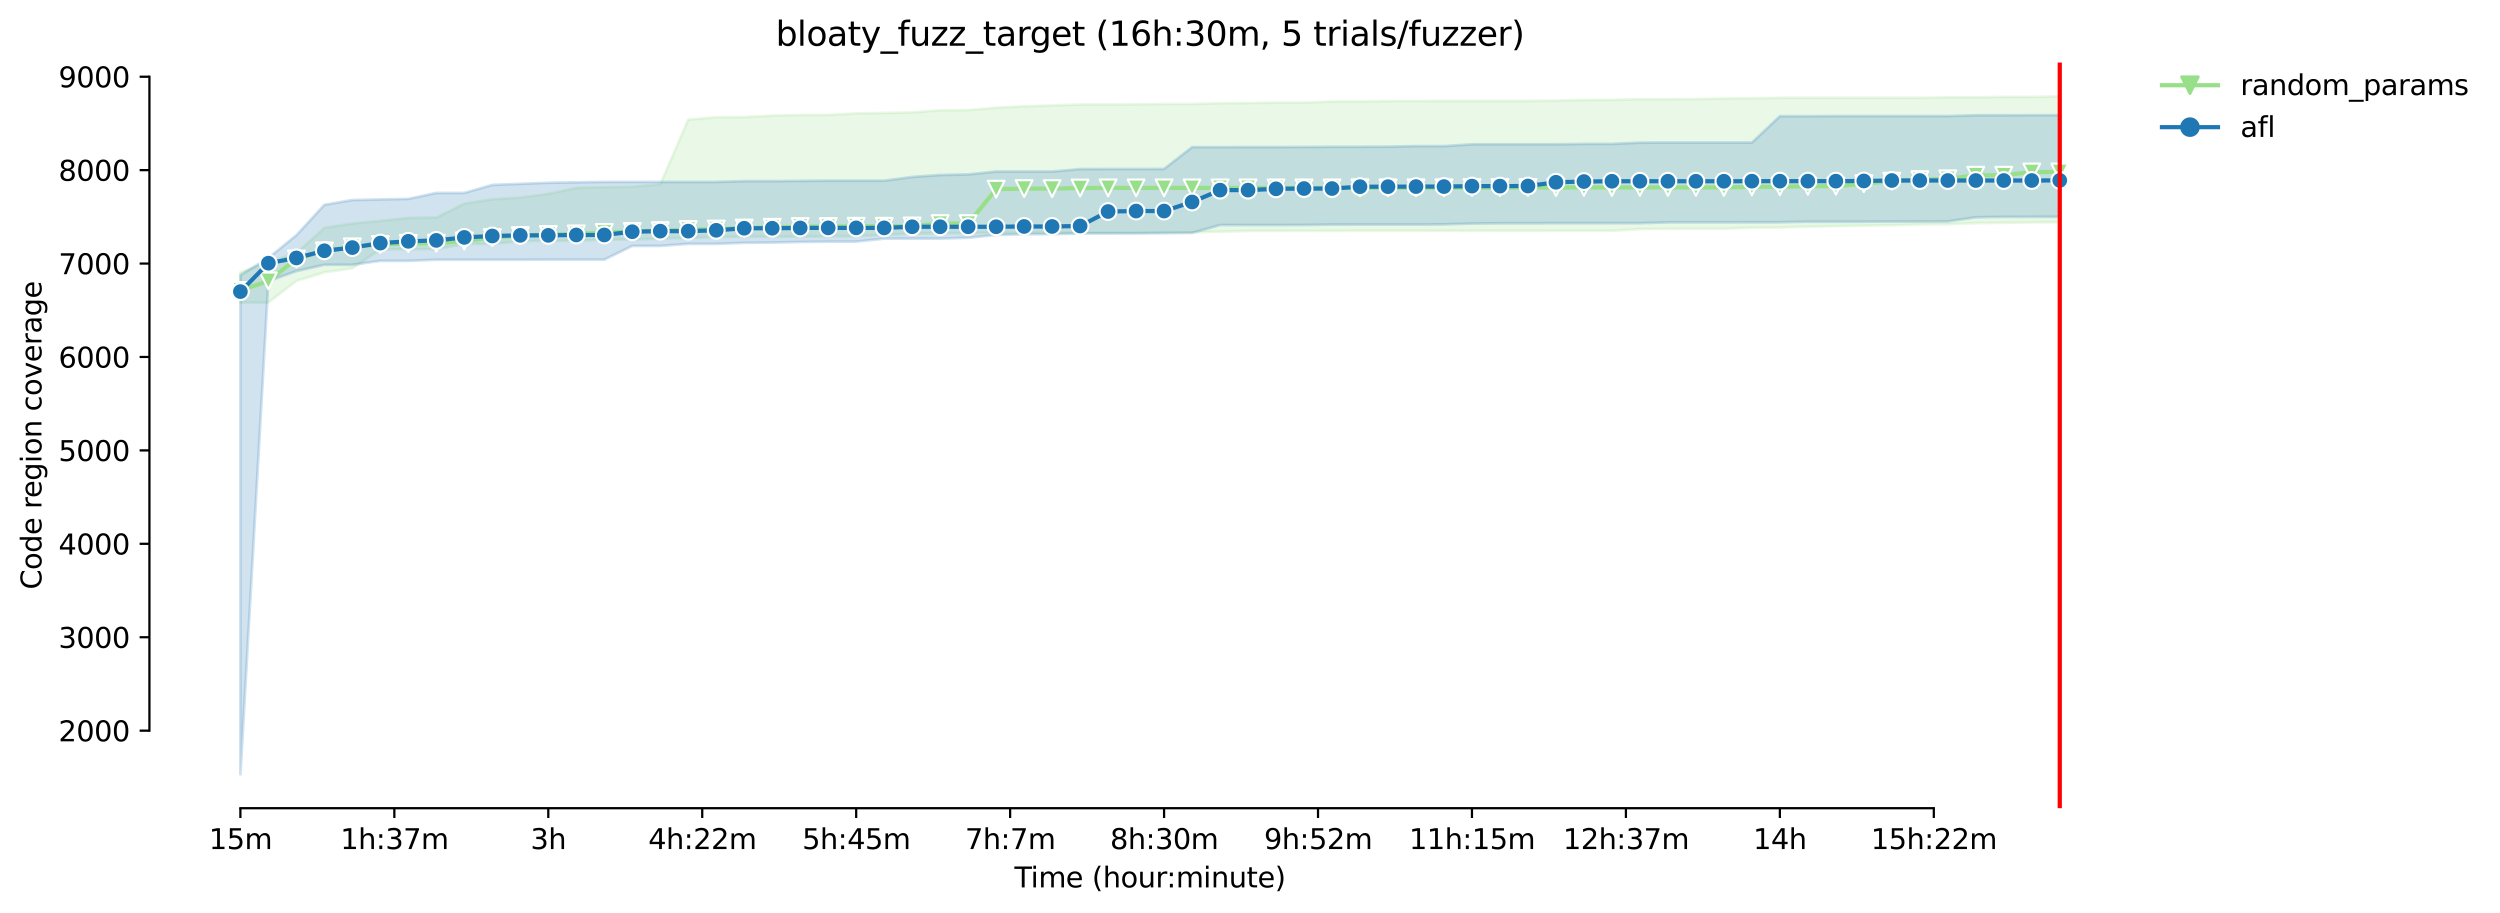 <?xml version="1.0" encoding="utf-8" standalone="no"?>
<!DOCTYPE svg PUBLIC "-//W3C//DTD SVG 1.1//EN"
  "http://www.w3.org/Graphics/SVG/1.1/DTD/svg11.dtd">
<svg height="325.986pt" version="1.1" viewBox="0 0 892.218 325.986" width="892.218pt" xmlns="http://www.w3.org/2000/svg" xmlns:xlink="http://www.w3.org/1999/xlink">
 <defs>
  <style type="text/css">*{stroke-linecap:butt;stroke-linejoin:round;}</style>
 </defs>
 <g id="figure_1">
  <g id="patch_1">
   <path d="M 0 325.986 
L 892.218 325.986 
L 892.218 0 
L 0 0 
z
" style="fill:#ffffff;"/>
  </g>
  <g id="axes_1">
   <g id="patch_2">
    <path d="M 53.328 288.43 
L 767.568 288.43 
L 767.568 22.318 
L 53.328 22.318 
z
" style="fill:#ffffff;"/>
   </g>
   <g id="PolyCollection_1">
    <defs>
     <path d="M 85.794 -228.792 
L 85.794 -218.023 
L 95.783 -218.023 
L 105.772 -225.724 
L 115.762 -228.792 
L 125.751 -230.225 
L 135.74 -236.927 
L 145.73 -237.06 
L 155.719 -237.06 
L 165.709 -238.894 
L 175.698 -238.894 
L 185.687 -239.928 
L 195.677 -240.028 
L 205.666 -240.028 
L 215.655 -240.461 
L 225.645 -240.461 
L 235.634 -240.828 
L 245.624 -241.061 
L 255.613 -241.361 
L 265.602 -241.495 
L 275.592 -241.495 
L 285.581 -241.495 
L 295.57 -241.661 
L 305.56 -241.661 
L 315.549 -242.161 
L 325.538 -242.561 
L 335.528 -242.728 
L 345.517 -242.795 
L 355.507 -242.795 
L 365.496 -242.862 
L 375.485 -242.895 
L 385.475 -242.895 
L 395.464 -242.895 
L 405.453 -242.962 
L 415.443 -243.095 
L 425.432 -243.095 
L 435.422 -243.295 
L 445.411 -243.562 
L 455.4 -243.562 
L 465.39 -243.562 
L 475.379 -243.562 
L 485.368 -243.628 
L 495.358 -243.628 
L 505.347 -243.628 
L 515.337 -243.628 
L 525.326 -243.628 
L 535.315 -243.628 
L 545.305 -243.628 
L 555.294 -243.628 
L 565.283 -243.628 
L 575.273 -243.628 
L 585.262 -244.228 
L 595.251 -244.295 
L 605.241 -244.362 
L 615.23 -244.362 
L 625.22 -244.695 
L 635.209 -244.795 
L 645.198 -245.095 
L 655.188 -245.262 
L 665.177 -245.462 
L 675.166 -245.595 
L 685.156 -245.862 
L 695.145 -245.962 
L 705.135 -246.362 
L 715.124 -246.462 
L 725.113 -246.629 
L 735.103 -246.662 
L 735.103 -291.572 
L 735.103 -291.572 
L 725.113 -291.406 
L 715.124 -291.406 
L 705.135 -291.239 
L 695.145 -291.239 
L 685.156 -291.072 
L 675.166 -291.072 
L 665.177 -291.072 
L 655.188 -291.072 
L 645.198 -291.072 
L 635.209 -291.072 
L 625.22 -290.905 
L 615.23 -290.805 
L 605.241 -290.639 
L 595.251 -290.572 
L 585.262 -290.572 
L 575.273 -290.339 
L 565.283 -290.305 
L 555.294 -290.072 
L 545.305 -289.972 
L 535.315 -289.972 
L 525.326 -289.972 
L 515.337 -289.972 
L 505.347 -289.939 
L 495.358 -289.939 
L 485.368 -289.739 
L 475.379 -289.739 
L 465.39 -289.372 
L 455.4 -289.372 
L 445.411 -289.205 
L 435.422 -289.138 
L 425.432 -288.872 
L 415.443 -288.872 
L 405.453 -288.738 
L 395.464 -288.672 
L 385.475 -288.672 
L 375.485 -288.338 
L 365.496 -288.038 
L 355.507 -287.538 
L 345.517 -286.705 
L 335.528 -286.604 
L 325.538 -285.871 
L 315.549 -285.671 
L 305.56 -285.504 
L 295.57 -284.971 
L 285.581 -284.971 
L 275.592 -284.704 
L 265.602 -284.204 
L 255.613 -284.137 
L 245.624 -283.27 
L 235.634 -260.199 
L 225.645 -259.332 
L 215.655 -259.198 
L 205.666 -258.932 
L 195.677 -256.798 
L 185.687 -255.498 
L 175.698 -254.864 
L 165.709 -253.297 
L 155.719 -248.363 
L 145.73 -248.229 
L 135.74 -247.162 
L 125.751 -246.229 
L 115.762 -244.695 
L 105.772 -235.593 
L 95.783 -232.459 
L 85.794 -228.792 
z
" id="m3163758ebd" style="stroke:#98df8a;stroke-opacity:0.2;"/>
    </defs>
    <g clip-path="url(#p03bfbbce99)">
     <use style="fill:#98df8a;fill-opacity:0.2;stroke:#98df8a;stroke-opacity:0.2;" x="0" xlink:href="#m3163758ebd" y="325.986"/>
    </g>
   </g>
   <g id="PolyCollection_2">
    <defs>
     <path d="M 85.794 -227.792 
L 85.794 -49.652 
L 95.783 -225.624 
L 105.772 -229.225 
L 115.762 -231.492 
L 125.751 -231.492 
L 135.74 -232.893 
L 145.73 -232.893 
L 155.719 -233.293 
L 165.709 -233.293 
L 175.698 -233.293 
L 185.687 -233.293 
L 195.677 -233.326 
L 205.666 -233.326 
L 215.655 -233.326 
L 225.645 -238.227 
L 235.634 -238.227 
L 245.624 -238.961 
L 255.613 -238.961 
L 265.602 -239.327 
L 275.592 -239.427 
L 285.581 -239.627 
L 295.57 -239.761 
L 305.56 -239.761 
L 315.549 -240.828 
L 325.538 -240.828 
L 335.528 -240.828 
L 345.517 -241.128 
L 355.507 -242.128 
L 365.496 -242.395 
L 375.485 -242.395 
L 385.475 -242.661 
L 395.464 -242.661 
L 405.453 -242.661 
L 415.443 -242.761 
L 425.432 -242.862 
L 435.422 -245.662 
L 445.411 -245.662 
L 455.4 -245.662 
L 465.39 -245.695 
L 475.379 -245.829 
L 485.368 -245.829 
L 495.358 -245.829 
L 505.347 -245.829 
L 515.337 -245.896 
L 525.326 -246.196 
L 535.315 -246.296 
L 545.305 -246.296 
L 555.294 -246.329 
L 565.283 -246.329 
L 575.273 -246.329 
L 585.262 -246.329 
L 595.251 -246.629 
L 605.241 -246.629 
L 615.23 -246.629 
L 625.22 -246.662 
L 635.209 -246.662 
L 645.198 -246.862 
L 655.188 -246.862 
L 665.177 -246.862 
L 675.166 -246.896 
L 685.156 -246.896 
L 695.145 -246.962 
L 705.135 -248.429 
L 715.124 -248.596 
L 725.113 -248.596 
L 735.103 -248.629 
L 735.103 -284.871 
L 735.103 -284.871 
L 725.113 -284.871 
L 715.124 -284.837 
L 705.135 -284.837 
L 695.145 -284.571 
L 685.156 -284.571 
L 675.166 -284.571 
L 665.177 -284.571 
L 655.188 -284.571 
L 645.198 -284.504 
L 635.209 -284.504 
L 625.22 -275.102 
L 615.23 -275.102 
L 605.241 -275.102 
L 595.251 -275.102 
L 585.262 -275.069 
L 575.273 -274.635 
L 565.283 -274.635 
L 555.294 -274.468 
L 545.305 -274.468 
L 535.315 -274.468 
L 525.326 -274.468 
L 515.337 -273.835 
L 505.347 -273.835 
L 495.358 -273.635 
L 485.368 -273.602 
L 475.379 -273.602 
L 465.39 -273.535 
L 455.4 -273.502 
L 445.411 -273.502 
L 435.422 -273.468 
L 425.432 -273.468 
L 415.443 -265.7 
L 405.453 -265.667 
L 395.464 -265.667 
L 385.475 -265.633 
L 375.485 -264.766 
L 365.496 -264.766 
L 355.507 -264.766 
L 345.517 -263.733 
L 335.528 -263.533 
L 325.538 -262.833 
L 315.549 -261.499 
L 305.56 -261.499 
L 295.57 -261.499 
L 285.581 -261.432 
L 275.592 -261.332 
L 265.602 -261.332 
L 255.613 -261.066 
L 245.624 -261.066 
L 235.634 -261.066 
L 225.645 -261.066 
L 215.655 -261.066 
L 205.666 -260.899 
L 195.677 -260.765 
L 185.687 -260.365 
L 175.698 -259.999 
L 165.709 -257.131 
L 155.719 -257.131 
L 145.73 -254.998 
L 135.74 -254.797 
L 125.751 -254.597 
L 115.762 -252.897 
L 105.772 -242.028 
L 95.783 -233.926 
L 85.794 -227.792 
z
" id="m8256c77c64" style="stroke:#1f77b4;stroke-opacity:0.2;"/>
    </defs>
    <g clip-path="url(#p03bfbbce99)">
     <use style="fill:#1f77b4;fill-opacity:0.2;stroke:#1f77b4;stroke-opacity:0.2;" x="0" xlink:href="#m8256c77c64" y="325.986"/>
    </g>
   </g>
   <g id="matplotlib.axis_1">
    <g id="xtick_1">
     <g id="line2d_1">
      <defs>
       <path d="M 0 0 
L 0 3.5 
" id="m74f7e341d1" style="stroke:#000000;stroke-width:0.8;"/>
      </defs>
      <g>
       <use style="stroke:#000000;stroke-width:0.8;" x="85.794" xlink:href="#m74f7e341d1" y="288.43"/>
      </g>
     </g>
     <g id="text_1">
      <!-- 15m -->
      <g transform="translate(74.561 303.029)scale(0.1 -0.1)">
       <defs>
        <path d="M 794 531 
L 1825 531 
L 1825 4091 
L 703 3866 
L 703 4441 
L 1819 4666 
L 2450 4666 
L 2450 531 
L 3481 531 
L 3481 0 
L 794 0 
L 794 531 
z
" id="DejaVuSans-31" transform="scale(0.016)"/>
        <path d="M 691 4666 
L 3169 4666 
L 3169 4134 
L 1269 4134 
L 1269 2991 
Q 1406 3038 1543 3061 
Q 1681 3084 1819 3084 
Q 2600 3084 3056 2656 
Q 3513 2228 3513 1497 
Q 3513 744 3044 326 
Q 2575 -91 1722 -91 
Q 1428 -91 1123 -41 
Q 819 9 494 109 
L 494 744 
Q 775 591 1075 516 
Q 1375 441 1709 441 
Q 2250 441 2565 725 
Q 2881 1009 2881 1497 
Q 2881 1984 2565 2268 
Q 2250 2553 1709 2553 
Q 1456 2553 1204 2497 
Q 953 2441 691 2322 
L 691 4666 
z
" id="DejaVuSans-35" transform="scale(0.016)"/>
        <path d="M 3328 2828 
Q 3544 3216 3844 3400 
Q 4144 3584 4550 3584 
Q 5097 3584 5394 3201 
Q 5691 2819 5691 2113 
L 5691 0 
L 5113 0 
L 5113 2094 
Q 5113 2597 4934 2840 
Q 4756 3084 4391 3084 
Q 3944 3084 3684 2787 
Q 3425 2491 3425 1978 
L 3425 0 
L 2847 0 
L 2847 2094 
Q 2847 2600 2669 2842 
Q 2491 3084 2119 3084 
Q 1678 3084 1418 2786 
Q 1159 2488 1159 1978 
L 1159 0 
L 581 0 
L 581 3500 
L 1159 3500 
L 1159 2956 
Q 1356 3278 1631 3431 
Q 1906 3584 2284 3584 
Q 2666 3584 2933 3390 
Q 3200 3197 3328 2828 
z
" id="DejaVuSans-6d" transform="scale(0.016)"/>
       </defs>
       <use xlink:href="#DejaVuSans-31"/>
       <use x="63.623" xlink:href="#DejaVuSans-35"/>
       <use x="127.246" xlink:href="#DejaVuSans-6d"/>
      </g>
     </g>
    </g>
    <g id="xtick_2">
     <g id="line2d_2">
      <g>
       <use style="stroke:#000000;stroke-width:0.8;" x="140.735" xlink:href="#m74f7e341d1" y="288.43"/>
      </g>
     </g>
     <g id="text_2">
      <!-- 1h:37m -->
      <g transform="translate(121.468 303.029)scale(0.1 -0.1)">
       <defs>
        <path d="M 3513 2113 
L 3513 0 
L 2938 0 
L 2938 2094 
Q 2938 2591 2744 2837 
Q 2550 3084 2163 3084 
Q 1697 3084 1428 2787 
Q 1159 2491 1159 1978 
L 1159 0 
L 581 0 
L 581 4863 
L 1159 4863 
L 1159 2956 
Q 1366 3272 1645 3428 
Q 1925 3584 2291 3584 
Q 2894 3584 3203 3211 
Q 3513 2838 3513 2113 
z
" id="DejaVuSans-68" transform="scale(0.016)"/>
        <path d="M 750 794 
L 1409 794 
L 1409 0 
L 750 0 
L 750 794 
z
M 750 3309 
L 1409 3309 
L 1409 2516 
L 750 2516 
L 750 3309 
z
" id="DejaVuSans-3a" transform="scale(0.016)"/>
        <path d="M 2597 2516 
Q 3050 2419 3304 2112 
Q 3559 1806 3559 1356 
Q 3559 666 3084 287 
Q 2609 -91 1734 -91 
Q 1441 -91 1130 -33 
Q 819 25 488 141 
L 488 750 
Q 750 597 1062 519 
Q 1375 441 1716 441 
Q 2309 441 2620 675 
Q 2931 909 2931 1356 
Q 2931 1769 2642 2001 
Q 2353 2234 1838 2234 
L 1294 2234 
L 1294 2753 
L 1863 2753 
Q 2328 2753 2575 2939 
Q 2822 3125 2822 3475 
Q 2822 3834 2567 4026 
Q 2313 4219 1838 4219 
Q 1578 4219 1281 4162 
Q 984 4106 628 3988 
L 628 4550 
Q 988 4650 1302 4700 
Q 1616 4750 1894 4750 
Q 2613 4750 3031 4423 
Q 3450 4097 3450 3541 
Q 3450 3153 3228 2886 
Q 3006 2619 2597 2516 
z
" id="DejaVuSans-33" transform="scale(0.016)"/>
        <path d="M 525 4666 
L 3525 4666 
L 3525 4397 
L 1831 0 
L 1172 0 
L 2766 4134 
L 525 4134 
L 525 4666 
z
" id="DejaVuSans-37" transform="scale(0.016)"/>
       </defs>
       <use xlink:href="#DejaVuSans-31"/>
       <use x="63.623" xlink:href="#DejaVuSans-68"/>
       <use x="127.002" xlink:href="#DejaVuSans-3a"/>
       <use x="160.693" xlink:href="#DejaVuSans-33"/>
       <use x="224.316" xlink:href="#DejaVuSans-37"/>
       <use x="287.939" xlink:href="#DejaVuSans-6d"/>
      </g>
     </g>
    </g>
    <g id="xtick_3">
     <g id="line2d_3">
      <g>
       <use style="stroke:#000000;stroke-width:0.8;" x="195.677" xlink:href="#m74f7e341d1" y="288.43"/>
      </g>
     </g>
     <g id="text_3">
      <!-- 3h -->
      <g transform="translate(189.327 303.029)scale(0.1 -0.1)">
       <use xlink:href="#DejaVuSans-33"/>
       <use x="63.623" xlink:href="#DejaVuSans-68"/>
      </g>
     </g>
    </g>
    <g id="xtick_4">
     <g id="line2d_4">
      <g>
       <use style="stroke:#000000;stroke-width:0.8;" x="250.618" xlink:href="#m74f7e341d1" y="288.43"/>
      </g>
     </g>
     <g id="text_4">
      <!-- 4h:22m -->
      <g transform="translate(231.351 303.029)scale(0.1 -0.1)">
       <defs>
        <path d="M 2419 4116 
L 825 1625 
L 2419 1625 
L 2419 4116 
z
M 2253 4666 
L 3047 4666 
L 3047 1625 
L 3713 1625 
L 3713 1100 
L 3047 1100 
L 3047 0 
L 2419 0 
L 2419 1100 
L 313 1100 
L 313 1709 
L 2253 4666 
z
" id="DejaVuSans-34" transform="scale(0.016)"/>
        <path d="M 1228 531 
L 3431 531 
L 3431 0 
L 469 0 
L 469 531 
Q 828 903 1448 1529 
Q 2069 2156 2228 2338 
Q 2531 2678 2651 2914 
Q 2772 3150 2772 3378 
Q 2772 3750 2511 3984 
Q 2250 4219 1831 4219 
Q 1534 4219 1204 4116 
Q 875 4013 500 3803 
L 500 4441 
Q 881 4594 1212 4672 
Q 1544 4750 1819 4750 
Q 2544 4750 2975 4387 
Q 3406 4025 3406 3419 
Q 3406 3131 3298 2873 
Q 3191 2616 2906 2266 
Q 2828 2175 2409 1742 
Q 1991 1309 1228 531 
z
" id="DejaVuSans-32" transform="scale(0.016)"/>
       </defs>
       <use xlink:href="#DejaVuSans-34"/>
       <use x="63.623" xlink:href="#DejaVuSans-68"/>
       <use x="127.002" xlink:href="#DejaVuSans-3a"/>
       <use x="160.693" xlink:href="#DejaVuSans-32"/>
       <use x="224.316" xlink:href="#DejaVuSans-32"/>
       <use x="287.939" xlink:href="#DejaVuSans-6d"/>
      </g>
     </g>
    </g>
    <g id="xtick_5">
     <g id="line2d_5">
      <g>
       <use style="stroke:#000000;stroke-width:0.8;" x="305.56" xlink:href="#m74f7e341d1" y="288.43"/>
      </g>
     </g>
     <g id="text_5">
      <!-- 5h:45m -->
      <g transform="translate(286.293 303.029)scale(0.1 -0.1)">
       <use xlink:href="#DejaVuSans-35"/>
       <use x="63.623" xlink:href="#DejaVuSans-68"/>
       <use x="127.002" xlink:href="#DejaVuSans-3a"/>
       <use x="160.693" xlink:href="#DejaVuSans-34"/>
       <use x="224.316" xlink:href="#DejaVuSans-35"/>
       <use x="287.939" xlink:href="#DejaVuSans-6d"/>
      </g>
     </g>
    </g>
    <g id="xtick_6">
     <g id="line2d_6">
      <g>
       <use style="stroke:#000000;stroke-width:0.8;" x="360.501" xlink:href="#m74f7e341d1" y="288.43"/>
      </g>
     </g>
     <g id="text_6">
      <!-- 7h:7m -->
      <g transform="translate(344.415 303.029)scale(0.1 -0.1)">
       <use xlink:href="#DejaVuSans-37"/>
       <use x="63.623" xlink:href="#DejaVuSans-68"/>
       <use x="127.002" xlink:href="#DejaVuSans-3a"/>
       <use x="160.693" xlink:href="#DejaVuSans-37"/>
       <use x="224.316" xlink:href="#DejaVuSans-6d"/>
      </g>
     </g>
    </g>
    <g id="xtick_7">
     <g id="line2d_7">
      <g>
       <use style="stroke:#000000;stroke-width:0.8;" x="415.443" xlink:href="#m74f7e341d1" y="288.43"/>
      </g>
     </g>
     <g id="text_7">
      <!-- 8h:30m -->
      <g transform="translate(396.176 303.029)scale(0.1 -0.1)">
       <defs>
        <path d="M 2034 2216 
Q 1584 2216 1326 1975 
Q 1069 1734 1069 1313 
Q 1069 891 1326 650 
Q 1584 409 2034 409 
Q 2484 409 2743 651 
Q 3003 894 3003 1313 
Q 3003 1734 2745 1975 
Q 2488 2216 2034 2216 
z
M 1403 2484 
Q 997 2584 770 2862 
Q 544 3141 544 3541 
Q 544 4100 942 4425 
Q 1341 4750 2034 4750 
Q 2731 4750 3128 4425 
Q 3525 4100 3525 3541 
Q 3525 3141 3298 2862 
Q 3072 2584 2669 2484 
Q 3125 2378 3379 2068 
Q 3634 1759 3634 1313 
Q 3634 634 3220 271 
Q 2806 -91 2034 -91 
Q 1263 -91 848 271 
Q 434 634 434 1313 
Q 434 1759 690 2068 
Q 947 2378 1403 2484 
z
M 1172 3481 
Q 1172 3119 1398 2916 
Q 1625 2713 2034 2713 
Q 2441 2713 2670 2916 
Q 2900 3119 2900 3481 
Q 2900 3844 2670 4047 
Q 2441 4250 2034 4250 
Q 1625 4250 1398 4047 
Q 1172 3844 1172 3481 
z
" id="DejaVuSans-38" transform="scale(0.016)"/>
        <path d="M 2034 4250 
Q 1547 4250 1301 3770 
Q 1056 3291 1056 2328 
Q 1056 1369 1301 889 
Q 1547 409 2034 409 
Q 2525 409 2770 889 
Q 3016 1369 3016 2328 
Q 3016 3291 2770 3770 
Q 2525 4250 2034 4250 
z
M 2034 4750 
Q 2819 4750 3233 4129 
Q 3647 3509 3647 2328 
Q 3647 1150 3233 529 
Q 2819 -91 2034 -91 
Q 1250 -91 836 529 
Q 422 1150 422 2328 
Q 422 3509 836 4129 
Q 1250 4750 2034 4750 
z
" id="DejaVuSans-30" transform="scale(0.016)"/>
       </defs>
       <use xlink:href="#DejaVuSans-38"/>
       <use x="63.623" xlink:href="#DejaVuSans-68"/>
       <use x="127.002" xlink:href="#DejaVuSans-3a"/>
       <use x="160.693" xlink:href="#DejaVuSans-33"/>
       <use x="224.316" xlink:href="#DejaVuSans-30"/>
       <use x="287.939" xlink:href="#DejaVuSans-6d"/>
      </g>
     </g>
    </g>
    <g id="xtick_8">
     <g id="line2d_8">
      <g>
       <use style="stroke:#000000;stroke-width:0.8;" x="470.384" xlink:href="#m74f7e341d1" y="288.43"/>
      </g>
     </g>
     <g id="text_8">
      <!-- 9h:52m -->
      <g transform="translate(451.117 303.029)scale(0.1 -0.1)">
       <defs>
        <path d="M 703 97 
L 703 672 
Q 941 559 1184 500 
Q 1428 441 1663 441 
Q 2288 441 2617 861 
Q 2947 1281 2994 2138 
Q 2813 1869 2534 1725 
Q 2256 1581 1919 1581 
Q 1219 1581 811 2004 
Q 403 2428 403 3163 
Q 403 3881 828 4315 
Q 1253 4750 1959 4750 
Q 2769 4750 3195 4129 
Q 3622 3509 3622 2328 
Q 3622 1225 3098 567 
Q 2575 -91 1691 -91 
Q 1453 -91 1209 -44 
Q 966 3 703 97 
z
M 1959 2075 
Q 2384 2075 2632 2365 
Q 2881 2656 2881 3163 
Q 2881 3666 2632 3958 
Q 2384 4250 1959 4250 
Q 1534 4250 1286 3958 
Q 1038 3666 1038 3163 
Q 1038 2656 1286 2365 
Q 1534 2075 1959 2075 
z
" id="DejaVuSans-39" transform="scale(0.016)"/>
       </defs>
       <use xlink:href="#DejaVuSans-39"/>
       <use x="63.623" xlink:href="#DejaVuSans-68"/>
       <use x="127.002" xlink:href="#DejaVuSans-3a"/>
       <use x="160.693" xlink:href="#DejaVuSans-35"/>
       <use x="224.316" xlink:href="#DejaVuSans-32"/>
       <use x="287.939" xlink:href="#DejaVuSans-6d"/>
      </g>
     </g>
    </g>
    <g id="xtick_9">
     <g id="line2d_9">
      <g>
       <use style="stroke:#000000;stroke-width:0.8;" x="525.326" xlink:href="#m74f7e341d1" y="288.43"/>
      </g>
     </g>
     <g id="text_9">
      <!-- 11h:15m -->
      <g transform="translate(502.877 303.029)scale(0.1 -0.1)">
       <use xlink:href="#DejaVuSans-31"/>
       <use x="63.623" xlink:href="#DejaVuSans-31"/>
       <use x="127.246" xlink:href="#DejaVuSans-68"/>
       <use x="190.625" xlink:href="#DejaVuSans-3a"/>
       <use x="224.316" xlink:href="#DejaVuSans-31"/>
       <use x="287.939" xlink:href="#DejaVuSans-35"/>
       <use x="351.562" xlink:href="#DejaVuSans-6d"/>
      </g>
     </g>
    </g>
    <g id="xtick_10">
     <g id="line2d_10">
      <g>
       <use style="stroke:#000000;stroke-width:0.8;" x="580.267" xlink:href="#m74f7e341d1" y="288.43"/>
      </g>
     </g>
     <g id="text_10">
      <!-- 12h:37m -->
      <g transform="translate(557.819 303.029)scale(0.1 -0.1)">
       <use xlink:href="#DejaVuSans-31"/>
       <use x="63.623" xlink:href="#DejaVuSans-32"/>
       <use x="127.246" xlink:href="#DejaVuSans-68"/>
       <use x="190.625" xlink:href="#DejaVuSans-3a"/>
       <use x="224.316" xlink:href="#DejaVuSans-33"/>
       <use x="287.939" xlink:href="#DejaVuSans-37"/>
       <use x="351.562" xlink:href="#DejaVuSans-6d"/>
      </g>
     </g>
    </g>
    <g id="xtick_11">
     <g id="line2d_11">
      <g>
       <use style="stroke:#000000;stroke-width:0.8;" x="635.209" xlink:href="#m74f7e341d1" y="288.43"/>
      </g>
     </g>
     <g id="text_11">
      <!-- 14h -->
      <g transform="translate(625.678 303.029)scale(0.1 -0.1)">
       <use xlink:href="#DejaVuSans-31"/>
       <use x="63.623" xlink:href="#DejaVuSans-34"/>
       <use x="127.246" xlink:href="#DejaVuSans-68"/>
      </g>
     </g>
    </g>
    <g id="xtick_12">
     <g id="line2d_12">
      <g>
       <use style="stroke:#000000;stroke-width:0.8;" x="690.151" xlink:href="#m74f7e341d1" y="288.43"/>
      </g>
     </g>
     <g id="text_12">
      <!-- 15h:22m -->
      <g transform="translate(667.702 303.029)scale(0.1 -0.1)">
       <use xlink:href="#DejaVuSans-31"/>
       <use x="63.623" xlink:href="#DejaVuSans-35"/>
       <use x="127.246" xlink:href="#DejaVuSans-68"/>
       <use x="190.625" xlink:href="#DejaVuSans-3a"/>
       <use x="224.316" xlink:href="#DejaVuSans-32"/>
       <use x="287.939" xlink:href="#DejaVuSans-32"/>
       <use x="351.562" xlink:href="#DejaVuSans-6d"/>
      </g>
     </g>
    </g>
    <g id="text_13">
     <!-- Time (hour:minute) -->
     <g transform="translate(362.041 316.707)scale(0.1 -0.1)">
      <defs>
       <path d="M -19 4666 
L 3928 4666 
L 3928 4134 
L 2272 4134 
L 2272 0 
L 1638 0 
L 1638 4134 
L -19 4134 
L -19 4666 
z
" id="DejaVuSans-54" transform="scale(0.016)"/>
       <path d="M 603 3500 
L 1178 3500 
L 1178 0 
L 603 0 
L 603 3500 
z
M 603 4863 
L 1178 4863 
L 1178 4134 
L 603 4134 
L 603 4863 
z
" id="DejaVuSans-69" transform="scale(0.016)"/>
       <path d="M 3597 1894 
L 3597 1613 
L 953 1613 
Q 991 1019 1311 708 
Q 1631 397 2203 397 
Q 2534 397 2845 478 
Q 3156 559 3463 722 
L 3463 178 
Q 3153 47 2828 -22 
Q 2503 -91 2169 -91 
Q 1331 -91 842 396 
Q 353 884 353 1716 
Q 353 2575 817 3079 
Q 1281 3584 2069 3584 
Q 2775 3584 3186 3129 
Q 3597 2675 3597 1894 
z
M 3022 2063 
Q 3016 2534 2758 2815 
Q 2500 3097 2075 3097 
Q 1594 3097 1305 2825 
Q 1016 2553 972 2059 
L 3022 2063 
z
" id="DejaVuSans-65" transform="scale(0.016)"/>
       <path id="DejaVuSans-20" transform="scale(0.016)"/>
       <path d="M 1984 4856 
Q 1566 4138 1362 3434 
Q 1159 2731 1159 2009 
Q 1159 1288 1364 580 
Q 1569 -128 1984 -844 
L 1484 -844 
Q 1016 -109 783 600 
Q 550 1309 550 2009 
Q 550 2706 781 3412 
Q 1013 4119 1484 4856 
L 1984 4856 
z
" id="DejaVuSans-28" transform="scale(0.016)"/>
       <path d="M 1959 3097 
Q 1497 3097 1228 2736 
Q 959 2375 959 1747 
Q 959 1119 1226 758 
Q 1494 397 1959 397 
Q 2419 397 2687 759 
Q 2956 1122 2956 1747 
Q 2956 2369 2687 2733 
Q 2419 3097 1959 3097 
z
M 1959 3584 
Q 2709 3584 3137 3096 
Q 3566 2609 3566 1747 
Q 3566 888 3137 398 
Q 2709 -91 1959 -91 
Q 1206 -91 779 398 
Q 353 888 353 1747 
Q 353 2609 779 3096 
Q 1206 3584 1959 3584 
z
" id="DejaVuSans-6f" transform="scale(0.016)"/>
       <path d="M 544 1381 
L 544 3500 
L 1119 3500 
L 1119 1403 
Q 1119 906 1312 657 
Q 1506 409 1894 409 
Q 2359 409 2629 706 
Q 2900 1003 2900 1516 
L 2900 3500 
L 3475 3500 
L 3475 0 
L 2900 0 
L 2900 538 
Q 2691 219 2414 64 
Q 2138 -91 1772 -91 
Q 1169 -91 856 284 
Q 544 659 544 1381 
z
M 1991 3584 
L 1991 3584 
z
" id="DejaVuSans-75" transform="scale(0.016)"/>
       <path d="M 2631 2963 
Q 2534 3019 2420 3045 
Q 2306 3072 2169 3072 
Q 1681 3072 1420 2755 
Q 1159 2438 1159 1844 
L 1159 0 
L 581 0 
L 581 3500 
L 1159 3500 
L 1159 2956 
Q 1341 3275 1631 3429 
Q 1922 3584 2338 3584 
Q 2397 3584 2469 3576 
Q 2541 3569 2628 3553 
L 2631 2963 
z
" id="DejaVuSans-72" transform="scale(0.016)"/>
       <path d="M 3513 2113 
L 3513 0 
L 2938 0 
L 2938 2094 
Q 2938 2591 2744 2837 
Q 2550 3084 2163 3084 
Q 1697 3084 1428 2787 
Q 1159 2491 1159 1978 
L 1159 0 
L 581 0 
L 581 3500 
L 1159 3500 
L 1159 2956 
Q 1366 3272 1645 3428 
Q 1925 3584 2291 3584 
Q 2894 3584 3203 3211 
Q 3513 2838 3513 2113 
z
" id="DejaVuSans-6e" transform="scale(0.016)"/>
       <path d="M 1172 4494 
L 1172 3500 
L 2356 3500 
L 2356 3053 
L 1172 3053 
L 1172 1153 
Q 1172 725 1289 603 
Q 1406 481 1766 481 
L 2356 481 
L 2356 0 
L 1766 0 
Q 1100 0 847 248 
Q 594 497 594 1153 
L 594 3053 
L 172 3053 
L 172 3500 
L 594 3500 
L 594 4494 
L 1172 4494 
z
" id="DejaVuSans-74" transform="scale(0.016)"/>
       <path d="M 513 4856 
L 1013 4856 
Q 1481 4119 1714 3412 
Q 1947 2706 1947 2009 
Q 1947 1309 1714 600 
Q 1481 -109 1013 -844 
L 513 -844 
Q 928 -128 1133 580 
Q 1338 1288 1338 2009 
Q 1338 2731 1133 3434 
Q 928 4138 513 4856 
z
" id="DejaVuSans-29" transform="scale(0.016)"/>
      </defs>
      <use xlink:href="#DejaVuSans-54"/>
      <use x="57.959" xlink:href="#DejaVuSans-69"/>
      <use x="85.742" xlink:href="#DejaVuSans-6d"/>
      <use x="183.154" xlink:href="#DejaVuSans-65"/>
      <use x="244.678" xlink:href="#DejaVuSans-20"/>
      <use x="276.465" xlink:href="#DejaVuSans-28"/>
      <use x="315.479" xlink:href="#DejaVuSans-68"/>
      <use x="378.857" xlink:href="#DejaVuSans-6f"/>
      <use x="440.039" xlink:href="#DejaVuSans-75"/>
      <use x="503.418" xlink:href="#DejaVuSans-72"/>
      <use x="542.781" xlink:href="#DejaVuSans-3a"/>
      <use x="576.473" xlink:href="#DejaVuSans-6d"/>
      <use x="673.885" xlink:href="#DejaVuSans-69"/>
      <use x="701.668" xlink:href="#DejaVuSans-6e"/>
      <use x="765.047" xlink:href="#DejaVuSans-75"/>
      <use x="828.426" xlink:href="#DejaVuSans-74"/>
      <use x="867.635" xlink:href="#DejaVuSans-65"/>
      <use x="929.158" xlink:href="#DejaVuSans-29"/>
     </g>
    </g>
   </g>
   <g id="matplotlib.axis_2">
    <g id="ytick_1">
     <g id="line2d_13">
      <defs>
       <path d="M 0 0 
L -3.5 0 
" id="m3696580365" style="stroke:#000000;stroke-width:0.8;"/>
      </defs>
      <g>
       <use style="stroke:#000000;stroke-width:0.8;" x="53.328" xlink:href="#m3696580365" y="260.764"/>
      </g>
     </g>
     <g id="text_14">
      <!-- 2000 -->
      <g transform="translate(20.878 264.563)scale(0.1 -0.1)">
       <use xlink:href="#DejaVuSans-32"/>
       <use x="63.623" xlink:href="#DejaVuSans-30"/>
       <use x="127.246" xlink:href="#DejaVuSans-30"/>
       <use x="190.869" xlink:href="#DejaVuSans-30"/>
      </g>
     </g>
    </g>
    <g id="ytick_2">
     <g id="line2d_14">
      <g>
       <use style="stroke:#000000;stroke-width:0.8;" x="53.328" xlink:href="#m3696580365" y="227.423"/>
      </g>
     </g>
     <g id="text_15">
      <!-- 3000 -->
      <g transform="translate(20.878 231.223)scale(0.1 -0.1)">
       <use xlink:href="#DejaVuSans-33"/>
       <use x="63.623" xlink:href="#DejaVuSans-30"/>
       <use x="127.246" xlink:href="#DejaVuSans-30"/>
       <use x="190.869" xlink:href="#DejaVuSans-30"/>
      </g>
     </g>
    </g>
    <g id="ytick_3">
     <g id="line2d_15">
      <g>
       <use style="stroke:#000000;stroke-width:0.8;" x="53.328" xlink:href="#m3696580365" y="194.083"/>
      </g>
     </g>
     <g id="text_16">
      <!-- 4000 -->
      <g transform="translate(20.878 197.882)scale(0.1 -0.1)">
       <use xlink:href="#DejaVuSans-34"/>
       <use x="63.623" xlink:href="#DejaVuSans-30"/>
       <use x="127.246" xlink:href="#DejaVuSans-30"/>
       <use x="190.869" xlink:href="#DejaVuSans-30"/>
      </g>
     </g>
    </g>
    <g id="ytick_4">
     <g id="line2d_16">
      <g>
       <use style="stroke:#000000;stroke-width:0.8;" x="53.328" xlink:href="#m3696580365" y="160.742"/>
      </g>
     </g>
     <g id="text_17">
      <!-- 5000 -->
      <g transform="translate(20.878 164.541)scale(0.1 -0.1)">
       <use xlink:href="#DejaVuSans-35"/>
       <use x="63.623" xlink:href="#DejaVuSans-30"/>
       <use x="127.246" xlink:href="#DejaVuSans-30"/>
       <use x="190.869" xlink:href="#DejaVuSans-30"/>
      </g>
     </g>
    </g>
    <g id="ytick_5">
     <g id="line2d_17">
      <g>
       <use style="stroke:#000000;stroke-width:0.8;" x="53.328" xlink:href="#m3696580365" y="127.401"/>
      </g>
     </g>
     <g id="text_18">
      <!-- 6000 -->
      <g transform="translate(20.878 131.201)scale(0.1 -0.1)">
       <defs>
        <path d="M 2113 2584 
Q 1688 2584 1439 2293 
Q 1191 2003 1191 1497 
Q 1191 994 1439 701 
Q 1688 409 2113 409 
Q 2538 409 2786 701 
Q 3034 994 3034 1497 
Q 3034 2003 2786 2293 
Q 2538 2584 2113 2584 
z
M 3366 4563 
L 3366 3988 
Q 3128 4100 2886 4159 
Q 2644 4219 2406 4219 
Q 1781 4219 1451 3797 
Q 1122 3375 1075 2522 
Q 1259 2794 1537 2939 
Q 1816 3084 2150 3084 
Q 2853 3084 3261 2657 
Q 3669 2231 3669 1497 
Q 3669 778 3244 343 
Q 2819 -91 2113 -91 
Q 1303 -91 875 529 
Q 447 1150 447 2328 
Q 447 3434 972 4092 
Q 1497 4750 2381 4750 
Q 2619 4750 2861 4703 
Q 3103 4656 3366 4563 
z
" id="DejaVuSans-36" transform="scale(0.016)"/>
       </defs>
       <use xlink:href="#DejaVuSans-36"/>
       <use x="63.623" xlink:href="#DejaVuSans-30"/>
       <use x="127.246" xlink:href="#DejaVuSans-30"/>
       <use x="190.869" xlink:href="#DejaVuSans-30"/>
      </g>
     </g>
    </g>
    <g id="ytick_6">
     <g id="line2d_18">
      <g>
       <use style="stroke:#000000;stroke-width:0.8;" x="53.328" xlink:href="#m3696580365" y="94.061"/>
      </g>
     </g>
     <g id="text_19">
      <!-- 7000 -->
      <g transform="translate(20.878 97.86)scale(0.1 -0.1)">
       <use xlink:href="#DejaVuSans-37"/>
       <use x="63.623" xlink:href="#DejaVuSans-30"/>
       <use x="127.246" xlink:href="#DejaVuSans-30"/>
       <use x="190.869" xlink:href="#DejaVuSans-30"/>
      </g>
     </g>
    </g>
    <g id="ytick_7">
     <g id="line2d_19">
      <g>
       <use style="stroke:#000000;stroke-width:0.8;" x="53.328" xlink:href="#m3696580365" y="60.72"/>
      </g>
     </g>
     <g id="text_20">
      <!-- 8000 -->
      <g transform="translate(20.878 64.519)scale(0.1 -0.1)">
       <use xlink:href="#DejaVuSans-38"/>
       <use x="63.623" xlink:href="#DejaVuSans-30"/>
       <use x="127.246" xlink:href="#DejaVuSans-30"/>
       <use x="190.869" xlink:href="#DejaVuSans-30"/>
      </g>
     </g>
    </g>
    <g id="ytick_8">
     <g id="line2d_20">
      <g>
       <use style="stroke:#000000;stroke-width:0.8;" x="53.328" xlink:href="#m3696580365" y="27.379"/>
      </g>
     </g>
     <g id="text_21">
      <!-- 9000 -->
      <g transform="translate(20.878 31.178)scale(0.1 -0.1)">
       <use xlink:href="#DejaVuSans-39"/>
       <use x="63.623" xlink:href="#DejaVuSans-30"/>
       <use x="127.246" xlink:href="#DejaVuSans-30"/>
       <use x="190.869" xlink:href="#DejaVuSans-30"/>
      </g>
     </g>
    </g>
    <g id="text_22">
     <!-- Code region coverage -->
     <g transform="translate(14.798 210.38)rotate(-90)scale(0.1 -0.1)">
      <defs>
       <path d="M 4122 4306 
L 4122 3641 
Q 3803 3938 3442 4084 
Q 3081 4231 2675 4231 
Q 1875 4231 1450 3742 
Q 1025 3253 1025 2328 
Q 1025 1406 1450 917 
Q 1875 428 2675 428 
Q 3081 428 3442 575 
Q 3803 722 4122 1019 
L 4122 359 
Q 3791 134 3420 21 
Q 3050 -91 2638 -91 
Q 1578 -91 968 557 
Q 359 1206 359 2328 
Q 359 3453 968 4101 
Q 1578 4750 2638 4750 
Q 3056 4750 3426 4639 
Q 3797 4528 4122 4306 
z
" id="DejaVuSans-43" transform="scale(0.016)"/>
       <path d="M 2906 2969 
L 2906 4863 
L 3481 4863 
L 3481 0 
L 2906 0 
L 2906 525 
Q 2725 213 2448 61 
Q 2172 -91 1784 -91 
Q 1150 -91 751 415 
Q 353 922 353 1747 
Q 353 2572 751 3078 
Q 1150 3584 1784 3584 
Q 2172 3584 2448 3432 
Q 2725 3281 2906 2969 
z
M 947 1747 
Q 947 1113 1208 752 
Q 1469 391 1925 391 
Q 2381 391 2643 752 
Q 2906 1113 2906 1747 
Q 2906 2381 2643 2742 
Q 2381 3103 1925 3103 
Q 1469 3103 1208 2742 
Q 947 2381 947 1747 
z
" id="DejaVuSans-64" transform="scale(0.016)"/>
       <path d="M 2906 1791 
Q 2906 2416 2648 2759 
Q 2391 3103 1925 3103 
Q 1463 3103 1205 2759 
Q 947 2416 947 1791 
Q 947 1169 1205 825 
Q 1463 481 1925 481 
Q 2391 481 2648 825 
Q 2906 1169 2906 1791 
z
M 3481 434 
Q 3481 -459 3084 -895 
Q 2688 -1331 1869 -1331 
Q 1566 -1331 1297 -1286 
Q 1028 -1241 775 -1147 
L 775 -588 
Q 1028 -725 1275 -790 
Q 1522 -856 1778 -856 
Q 2344 -856 2625 -561 
Q 2906 -266 2906 331 
L 2906 616 
Q 2728 306 2450 153 
Q 2172 0 1784 0 
Q 1141 0 747 490 
Q 353 981 353 1791 
Q 353 2603 747 3093 
Q 1141 3584 1784 3584 
Q 2172 3584 2450 3431 
Q 2728 3278 2906 2969 
L 2906 3500 
L 3481 3500 
L 3481 434 
z
" id="DejaVuSans-67" transform="scale(0.016)"/>
       <path d="M 3122 3366 
L 3122 2828 
Q 2878 2963 2633 3030 
Q 2388 3097 2138 3097 
Q 1578 3097 1268 2742 
Q 959 2388 959 1747 
Q 959 1106 1268 751 
Q 1578 397 2138 397 
Q 2388 397 2633 464 
Q 2878 531 3122 666 
L 3122 134 
Q 2881 22 2623 -34 
Q 2366 -91 2075 -91 
Q 1284 -91 818 406 
Q 353 903 353 1747 
Q 353 2603 823 3093 
Q 1294 3584 2113 3584 
Q 2378 3584 2631 3529 
Q 2884 3475 3122 3366 
z
" id="DejaVuSans-63" transform="scale(0.016)"/>
       <path d="M 191 3500 
L 800 3500 
L 1894 563 
L 2988 3500 
L 3597 3500 
L 2284 0 
L 1503 0 
L 191 3500 
z
" id="DejaVuSans-76" transform="scale(0.016)"/>
       <path d="M 2194 1759 
Q 1497 1759 1228 1600 
Q 959 1441 959 1056 
Q 959 750 1161 570 
Q 1363 391 1709 391 
Q 2188 391 2477 730 
Q 2766 1069 2766 1631 
L 2766 1759 
L 2194 1759 
z
M 3341 1997 
L 3341 0 
L 2766 0 
L 2766 531 
Q 2569 213 2275 61 
Q 1981 -91 1556 -91 
Q 1019 -91 701 211 
Q 384 513 384 1019 
Q 384 1609 779 1909 
Q 1175 2209 1959 2209 
L 2766 2209 
L 2766 2266 
Q 2766 2663 2505 2880 
Q 2244 3097 1772 3097 
Q 1472 3097 1187 3025 
Q 903 2953 641 2809 
L 641 3341 
Q 956 3463 1253 3523 
Q 1550 3584 1831 3584 
Q 2591 3584 2966 3190 
Q 3341 2797 3341 1997 
z
" id="DejaVuSans-61" transform="scale(0.016)"/>
      </defs>
      <use xlink:href="#DejaVuSans-43"/>
      <use x="69.824" xlink:href="#DejaVuSans-6f"/>
      <use x="131.006" xlink:href="#DejaVuSans-64"/>
      <use x="194.482" xlink:href="#DejaVuSans-65"/>
      <use x="256.006" xlink:href="#DejaVuSans-20"/>
      <use x="287.793" xlink:href="#DejaVuSans-72"/>
      <use x="326.656" xlink:href="#DejaVuSans-65"/>
      <use x="388.18" xlink:href="#DejaVuSans-67"/>
      <use x="451.656" xlink:href="#DejaVuSans-69"/>
      <use x="479.439" xlink:href="#DejaVuSans-6f"/>
      <use x="540.621" xlink:href="#DejaVuSans-6e"/>
      <use x="604" xlink:href="#DejaVuSans-20"/>
      <use x="635.787" xlink:href="#DejaVuSans-63"/>
      <use x="690.768" xlink:href="#DejaVuSans-6f"/>
      <use x="751.949" xlink:href="#DejaVuSans-76"/>
      <use x="811.129" xlink:href="#DejaVuSans-65"/>
      <use x="872.652" xlink:href="#DejaVuSans-72"/>
      <use x="913.766" xlink:href="#DejaVuSans-61"/>
      <use x="975.045" xlink:href="#DejaVuSans-67"/>
      <use x="1038.521" xlink:href="#DejaVuSans-65"/>
     </g>
    </g>
   </g>
   <g id="line2d_21">
    <path clip-path="url(#p03bfbbce99)" d="M 85.794 103.663 
L 95.783 100.262 
L 105.772 92.427 
L 115.762 89.56 
L 125.751 88.093 
L 135.74 87.259 
L 145.73 86.892 
L 155.719 86.792 
L 165.709 85.992 
L 175.698 84.792 
L 185.687 84.092 
L 195.677 83.692 
L 205.666 83.492 
L 215.655 82.958 
L 225.645 82.591 
L 235.634 82.325 
L 245.624 81.925 
L 255.613 81.758 
L 265.602 81.391 
L 275.592 81.124 
L 285.581 80.858 
L 295.57 80.858 
L 305.56 80.758 
L 315.549 80.758 
L 325.538 80.658 
L 335.528 79.824 
L 345.517 79.824 
L 355.507 67.521 
L 365.496 67.321 
L 375.485 67.321 
L 385.475 67.121 
L 395.464 67.055 
L 405.453 67.055 
L 415.443 67.055 
L 425.432 67.055 
L 435.422 67.055 
L 445.411 67.055 
L 455.4 67.055 
L 465.39 67.055 
L 475.379 67.055 
L 485.368 67.021 
L 495.358 67.021 
L 505.347 67.021 
L 515.337 66.988 
L 525.326 66.921 
L 535.315 66.921 
L 545.305 66.921 
L 555.294 66.921 
L 565.283 66.888 
L 575.273 66.888 
L 585.262 66.888 
L 595.251 66.888 
L 605.241 66.888 
L 615.23 66.888 
L 625.22 66.688 
L 635.209 66.655 
L 645.198 66.488 
L 655.188 66.455 
L 665.177 65.554 
L 675.166 64.654 
L 685.156 64.121 
L 695.145 63.821 
L 705.135 62.554 
L 715.124 62.554 
L 725.113 61.387 
L 735.103 61.387 
" style="fill:none;stroke:#98df8a;stroke-linecap:square;stroke-width:1.5;"/>
    <defs>
     <path d="M -0 3 
L 3 -3 
L -3 -3 
z
" id="m0b27fbfacd" style="stroke:#ffffff;stroke-linejoin:miter;stroke-width:0.75;"/>
    </defs>
    <g clip-path="url(#p03bfbbce99)">
     <use style="fill:#98df8a;stroke:#ffffff;stroke-linejoin:miter;stroke-width:0.75;" x="85.794" xlink:href="#m0b27fbfacd" y="103.663"/>
     <use style="fill:#98df8a;stroke:#ffffff;stroke-linejoin:miter;stroke-width:0.75;" x="95.783" xlink:href="#m0b27fbfacd" y="100.262"/>
     <use style="fill:#98df8a;stroke:#ffffff;stroke-linejoin:miter;stroke-width:0.75;" x="105.772" xlink:href="#m0b27fbfacd" y="92.427"/>
     <use style="fill:#98df8a;stroke:#ffffff;stroke-linejoin:miter;stroke-width:0.75;" x="115.762" xlink:href="#m0b27fbfacd" y="89.56"/>
     <use style="fill:#98df8a;stroke:#ffffff;stroke-linejoin:miter;stroke-width:0.75;" x="125.751" xlink:href="#m0b27fbfacd" y="88.093"/>
     <use style="fill:#98df8a;stroke:#ffffff;stroke-linejoin:miter;stroke-width:0.75;" x="135.74" xlink:href="#m0b27fbfacd" y="87.259"/>
     <use style="fill:#98df8a;stroke:#ffffff;stroke-linejoin:miter;stroke-width:0.75;" x="145.73" xlink:href="#m0b27fbfacd" y="86.892"/>
     <use style="fill:#98df8a;stroke:#ffffff;stroke-linejoin:miter;stroke-width:0.75;" x="155.719" xlink:href="#m0b27fbfacd" y="86.792"/>
     <use style="fill:#98df8a;stroke:#ffffff;stroke-linejoin:miter;stroke-width:0.75;" x="165.709" xlink:href="#m0b27fbfacd" y="85.992"/>
     <use style="fill:#98df8a;stroke:#ffffff;stroke-linejoin:miter;stroke-width:0.75;" x="175.698" xlink:href="#m0b27fbfacd" y="84.792"/>
     <use style="fill:#98df8a;stroke:#ffffff;stroke-linejoin:miter;stroke-width:0.75;" x="185.687" xlink:href="#m0b27fbfacd" y="84.092"/>
     <use style="fill:#98df8a;stroke:#ffffff;stroke-linejoin:miter;stroke-width:0.75;" x="195.677" xlink:href="#m0b27fbfacd" y="83.692"/>
     <use style="fill:#98df8a;stroke:#ffffff;stroke-linejoin:miter;stroke-width:0.75;" x="205.666" xlink:href="#m0b27fbfacd" y="83.492"/>
     <use style="fill:#98df8a;stroke:#ffffff;stroke-linejoin:miter;stroke-width:0.75;" x="215.655" xlink:href="#m0b27fbfacd" y="82.958"/>
     <use style="fill:#98df8a;stroke:#ffffff;stroke-linejoin:miter;stroke-width:0.75;" x="225.645" xlink:href="#m0b27fbfacd" y="82.591"/>
     <use style="fill:#98df8a;stroke:#ffffff;stroke-linejoin:miter;stroke-width:0.75;" x="235.634" xlink:href="#m0b27fbfacd" y="82.325"/>
     <use style="fill:#98df8a;stroke:#ffffff;stroke-linejoin:miter;stroke-width:0.75;" x="245.624" xlink:href="#m0b27fbfacd" y="81.925"/>
     <use style="fill:#98df8a;stroke:#ffffff;stroke-linejoin:miter;stroke-width:0.75;" x="255.613" xlink:href="#m0b27fbfacd" y="81.758"/>
     <use style="fill:#98df8a;stroke:#ffffff;stroke-linejoin:miter;stroke-width:0.75;" x="265.602" xlink:href="#m0b27fbfacd" y="81.391"/>
     <use style="fill:#98df8a;stroke:#ffffff;stroke-linejoin:miter;stroke-width:0.75;" x="275.592" xlink:href="#m0b27fbfacd" y="81.124"/>
     <use style="fill:#98df8a;stroke:#ffffff;stroke-linejoin:miter;stroke-width:0.75;" x="285.581" xlink:href="#m0b27fbfacd" y="80.858"/>
     <use style="fill:#98df8a;stroke:#ffffff;stroke-linejoin:miter;stroke-width:0.75;" x="295.57" xlink:href="#m0b27fbfacd" y="80.858"/>
     <use style="fill:#98df8a;stroke:#ffffff;stroke-linejoin:miter;stroke-width:0.75;" x="305.56" xlink:href="#m0b27fbfacd" y="80.758"/>
     <use style="fill:#98df8a;stroke:#ffffff;stroke-linejoin:miter;stroke-width:0.75;" x="315.549" xlink:href="#m0b27fbfacd" y="80.758"/>
     <use style="fill:#98df8a;stroke:#ffffff;stroke-linejoin:miter;stroke-width:0.75;" x="325.538" xlink:href="#m0b27fbfacd" y="80.658"/>
     <use style="fill:#98df8a;stroke:#ffffff;stroke-linejoin:miter;stroke-width:0.75;" x="335.528" xlink:href="#m0b27fbfacd" y="79.824"/>
     <use style="fill:#98df8a;stroke:#ffffff;stroke-linejoin:miter;stroke-width:0.75;" x="345.517" xlink:href="#m0b27fbfacd" y="79.824"/>
     <use style="fill:#98df8a;stroke:#ffffff;stroke-linejoin:miter;stroke-width:0.75;" x="355.507" xlink:href="#m0b27fbfacd" y="67.521"/>
     <use style="fill:#98df8a;stroke:#ffffff;stroke-linejoin:miter;stroke-width:0.75;" x="365.496" xlink:href="#m0b27fbfacd" y="67.321"/>
     <use style="fill:#98df8a;stroke:#ffffff;stroke-linejoin:miter;stroke-width:0.75;" x="375.485" xlink:href="#m0b27fbfacd" y="67.321"/>
     <use style="fill:#98df8a;stroke:#ffffff;stroke-linejoin:miter;stroke-width:0.75;" x="385.475" xlink:href="#m0b27fbfacd" y="67.121"/>
     <use style="fill:#98df8a;stroke:#ffffff;stroke-linejoin:miter;stroke-width:0.75;" x="395.464" xlink:href="#m0b27fbfacd" y="67.055"/>
     <use style="fill:#98df8a;stroke:#ffffff;stroke-linejoin:miter;stroke-width:0.75;" x="405.453" xlink:href="#m0b27fbfacd" y="67.055"/>
     <use style="fill:#98df8a;stroke:#ffffff;stroke-linejoin:miter;stroke-width:0.75;" x="415.443" xlink:href="#m0b27fbfacd" y="67.055"/>
     <use style="fill:#98df8a;stroke:#ffffff;stroke-linejoin:miter;stroke-width:0.75;" x="425.432" xlink:href="#m0b27fbfacd" y="67.055"/>
     <use style="fill:#98df8a;stroke:#ffffff;stroke-linejoin:miter;stroke-width:0.75;" x="435.422" xlink:href="#m0b27fbfacd" y="67.055"/>
     <use style="fill:#98df8a;stroke:#ffffff;stroke-linejoin:miter;stroke-width:0.75;" x="445.411" xlink:href="#m0b27fbfacd" y="67.055"/>
     <use style="fill:#98df8a;stroke:#ffffff;stroke-linejoin:miter;stroke-width:0.75;" x="455.4" xlink:href="#m0b27fbfacd" y="67.055"/>
     <use style="fill:#98df8a;stroke:#ffffff;stroke-linejoin:miter;stroke-width:0.75;" x="465.39" xlink:href="#m0b27fbfacd" y="67.055"/>
     <use style="fill:#98df8a;stroke:#ffffff;stroke-linejoin:miter;stroke-width:0.75;" x="475.379" xlink:href="#m0b27fbfacd" y="67.055"/>
     <use style="fill:#98df8a;stroke:#ffffff;stroke-linejoin:miter;stroke-width:0.75;" x="485.368" xlink:href="#m0b27fbfacd" y="67.021"/>
     <use style="fill:#98df8a;stroke:#ffffff;stroke-linejoin:miter;stroke-width:0.75;" x="495.358" xlink:href="#m0b27fbfacd" y="67.021"/>
     <use style="fill:#98df8a;stroke:#ffffff;stroke-linejoin:miter;stroke-width:0.75;" x="505.347" xlink:href="#m0b27fbfacd" y="67.021"/>
     <use style="fill:#98df8a;stroke:#ffffff;stroke-linejoin:miter;stroke-width:0.75;" x="515.337" xlink:href="#m0b27fbfacd" y="66.988"/>
     <use style="fill:#98df8a;stroke:#ffffff;stroke-linejoin:miter;stroke-width:0.75;" x="525.326" xlink:href="#m0b27fbfacd" y="66.921"/>
     <use style="fill:#98df8a;stroke:#ffffff;stroke-linejoin:miter;stroke-width:0.75;" x="535.315" xlink:href="#m0b27fbfacd" y="66.921"/>
     <use style="fill:#98df8a;stroke:#ffffff;stroke-linejoin:miter;stroke-width:0.75;" x="545.305" xlink:href="#m0b27fbfacd" y="66.921"/>
     <use style="fill:#98df8a;stroke:#ffffff;stroke-linejoin:miter;stroke-width:0.75;" x="555.294" xlink:href="#m0b27fbfacd" y="66.921"/>
     <use style="fill:#98df8a;stroke:#ffffff;stroke-linejoin:miter;stroke-width:0.75;" x="565.283" xlink:href="#m0b27fbfacd" y="66.888"/>
     <use style="fill:#98df8a;stroke:#ffffff;stroke-linejoin:miter;stroke-width:0.75;" x="575.273" xlink:href="#m0b27fbfacd" y="66.888"/>
     <use style="fill:#98df8a;stroke:#ffffff;stroke-linejoin:miter;stroke-width:0.75;" x="585.262" xlink:href="#m0b27fbfacd" y="66.888"/>
     <use style="fill:#98df8a;stroke:#ffffff;stroke-linejoin:miter;stroke-width:0.75;" x="595.251" xlink:href="#m0b27fbfacd" y="66.888"/>
     <use style="fill:#98df8a;stroke:#ffffff;stroke-linejoin:miter;stroke-width:0.75;" x="605.241" xlink:href="#m0b27fbfacd" y="66.888"/>
     <use style="fill:#98df8a;stroke:#ffffff;stroke-linejoin:miter;stroke-width:0.75;" x="615.23" xlink:href="#m0b27fbfacd" y="66.888"/>
     <use style="fill:#98df8a;stroke:#ffffff;stroke-linejoin:miter;stroke-width:0.75;" x="625.22" xlink:href="#m0b27fbfacd" y="66.688"/>
     <use style="fill:#98df8a;stroke:#ffffff;stroke-linejoin:miter;stroke-width:0.75;" x="635.209" xlink:href="#m0b27fbfacd" y="66.655"/>
     <use style="fill:#98df8a;stroke:#ffffff;stroke-linejoin:miter;stroke-width:0.75;" x="645.198" xlink:href="#m0b27fbfacd" y="66.488"/>
     <use style="fill:#98df8a;stroke:#ffffff;stroke-linejoin:miter;stroke-width:0.75;" x="655.188" xlink:href="#m0b27fbfacd" y="66.455"/>
     <use style="fill:#98df8a;stroke:#ffffff;stroke-linejoin:miter;stroke-width:0.75;" x="665.177" xlink:href="#m0b27fbfacd" y="65.554"/>
     <use style="fill:#98df8a;stroke:#ffffff;stroke-linejoin:miter;stroke-width:0.75;" x="675.166" xlink:href="#m0b27fbfacd" y="64.654"/>
     <use style="fill:#98df8a;stroke:#ffffff;stroke-linejoin:miter;stroke-width:0.75;" x="685.156" xlink:href="#m0b27fbfacd" y="64.121"/>
     <use style="fill:#98df8a;stroke:#ffffff;stroke-linejoin:miter;stroke-width:0.75;" x="695.145" xlink:href="#m0b27fbfacd" y="63.821"/>
     <use style="fill:#98df8a;stroke:#ffffff;stroke-linejoin:miter;stroke-width:0.75;" x="705.135" xlink:href="#m0b27fbfacd" y="62.554"/>
     <use style="fill:#98df8a;stroke:#ffffff;stroke-linejoin:miter;stroke-width:0.75;" x="715.124" xlink:href="#m0b27fbfacd" y="62.554"/>
     <use style="fill:#98df8a;stroke:#ffffff;stroke-linejoin:miter;stroke-width:0.75;" x="725.113" xlink:href="#m0b27fbfacd" y="61.387"/>
     <use style="fill:#98df8a;stroke:#ffffff;stroke-linejoin:miter;stroke-width:0.75;" x="735.103" xlink:href="#m0b27fbfacd" y="61.387"/>
    </g>
   </g>
   <g id="line2d_22">
    <path clip-path="url(#p03bfbbce99)" d="M 85.794 104.063 
L 95.783 93.927 
L 105.772 92.06 
L 115.762 89.493 
L 125.751 88.359 
L 135.74 86.759 
L 145.73 86.126 
L 155.719 85.792 
L 165.709 84.725 
L 175.698 84.225 
L 185.687 83.992 
L 195.677 83.992 
L 205.666 83.858 
L 215.655 83.858 
L 225.645 82.691 
L 235.634 82.491 
L 245.624 82.491 
L 255.613 82.191 
L 265.602 81.458 
L 275.592 81.458 
L 285.581 81.358 
L 295.57 81.324 
L 305.56 81.324 
L 315.549 81.324 
L 325.538 80.924 
L 335.528 80.924 
L 345.517 80.924 
L 355.507 80.924 
L 365.496 80.824 
L 375.485 80.824 
L 385.475 80.658 
L 395.464 75.49 
L 405.453 75.323 
L 415.443 75.323 
L 425.432 72.089 
L 435.422 67.855 
L 445.411 67.855 
L 455.4 67.388 
L 465.39 67.288 
L 475.379 67.288 
L 485.368 66.621 
L 495.358 66.621 
L 505.347 66.588 
L 515.337 66.588 
L 525.326 66.421 
L 535.315 66.421 
L 545.305 66.388 
L 555.294 65.054 
L 565.283 64.787 
L 575.273 64.687 
L 585.262 64.687 
L 595.251 64.687 
L 605.241 64.687 
L 615.23 64.687 
L 625.22 64.654 
L 635.209 64.654 
L 645.198 64.654 
L 655.188 64.654 
L 665.177 64.587 
L 675.166 64.421 
L 685.156 64.421 
L 695.145 64.421 
L 705.135 64.421 
L 715.124 64.421 
L 725.113 64.421 
L 735.103 64.387 
" style="fill:none;stroke:#1f77b4;stroke-linecap:square;stroke-width:1.5;"/>
    <defs>
     <path d="M 0 3 
C 0.796 3 1.559 2.684 2.121 2.121 
C 2.684 1.559 3 0.796 3 0 
C 3 -0.796 2.684 -1.559 2.121 -2.121 
C 1.559 -2.684 0.796 -3 0 -3 
C -0.796 -3 -1.559 -2.684 -2.121 -2.121 
C -2.684 -1.559 -3 -0.796 -3 0 
C -3 0.796 -2.684 1.559 -2.121 2.121 
C -1.559 2.684 -0.796 3 0 3 
z
" id="mfa26b20408" style="stroke:#ffffff;stroke-width:0.75;"/>
    </defs>
    <g clip-path="url(#p03bfbbce99)">
     <use style="fill:#1f77b4;stroke:#ffffff;stroke-width:0.75;" x="85.794" xlink:href="#mfa26b20408" y="104.063"/>
     <use style="fill:#1f77b4;stroke:#ffffff;stroke-width:0.75;" x="95.783" xlink:href="#mfa26b20408" y="93.927"/>
     <use style="fill:#1f77b4;stroke:#ffffff;stroke-width:0.75;" x="105.772" xlink:href="#mfa26b20408" y="92.06"/>
     <use style="fill:#1f77b4;stroke:#ffffff;stroke-width:0.75;" x="115.762" xlink:href="#mfa26b20408" y="89.493"/>
     <use style="fill:#1f77b4;stroke:#ffffff;stroke-width:0.75;" x="125.751" xlink:href="#mfa26b20408" y="88.359"/>
     <use style="fill:#1f77b4;stroke:#ffffff;stroke-width:0.75;" x="135.74" xlink:href="#mfa26b20408" y="86.759"/>
     <use style="fill:#1f77b4;stroke:#ffffff;stroke-width:0.75;" x="145.73" xlink:href="#mfa26b20408" y="86.126"/>
     <use style="fill:#1f77b4;stroke:#ffffff;stroke-width:0.75;" x="155.719" xlink:href="#mfa26b20408" y="85.792"/>
     <use style="fill:#1f77b4;stroke:#ffffff;stroke-width:0.75;" x="165.709" xlink:href="#mfa26b20408" y="84.725"/>
     <use style="fill:#1f77b4;stroke:#ffffff;stroke-width:0.75;" x="175.698" xlink:href="#mfa26b20408" y="84.225"/>
     <use style="fill:#1f77b4;stroke:#ffffff;stroke-width:0.75;" x="185.687" xlink:href="#mfa26b20408" y="83.992"/>
     <use style="fill:#1f77b4;stroke:#ffffff;stroke-width:0.75;" x="195.677" xlink:href="#mfa26b20408" y="83.992"/>
     <use style="fill:#1f77b4;stroke:#ffffff;stroke-width:0.75;" x="205.666" xlink:href="#mfa26b20408" y="83.858"/>
     <use style="fill:#1f77b4;stroke:#ffffff;stroke-width:0.75;" x="215.655" xlink:href="#mfa26b20408" y="83.858"/>
     <use style="fill:#1f77b4;stroke:#ffffff;stroke-width:0.75;" x="225.645" xlink:href="#mfa26b20408" y="82.691"/>
     <use style="fill:#1f77b4;stroke:#ffffff;stroke-width:0.75;" x="235.634" xlink:href="#mfa26b20408" y="82.491"/>
     <use style="fill:#1f77b4;stroke:#ffffff;stroke-width:0.75;" x="245.624" xlink:href="#mfa26b20408" y="82.491"/>
     <use style="fill:#1f77b4;stroke:#ffffff;stroke-width:0.75;" x="255.613" xlink:href="#mfa26b20408" y="82.191"/>
     <use style="fill:#1f77b4;stroke:#ffffff;stroke-width:0.75;" x="265.602" xlink:href="#mfa26b20408" y="81.458"/>
     <use style="fill:#1f77b4;stroke:#ffffff;stroke-width:0.75;" x="275.592" xlink:href="#mfa26b20408" y="81.458"/>
     <use style="fill:#1f77b4;stroke:#ffffff;stroke-width:0.75;" x="285.581" xlink:href="#mfa26b20408" y="81.358"/>
     <use style="fill:#1f77b4;stroke:#ffffff;stroke-width:0.75;" x="295.57" xlink:href="#mfa26b20408" y="81.324"/>
     <use style="fill:#1f77b4;stroke:#ffffff;stroke-width:0.75;" x="305.56" xlink:href="#mfa26b20408" y="81.324"/>
     <use style="fill:#1f77b4;stroke:#ffffff;stroke-width:0.75;" x="315.549" xlink:href="#mfa26b20408" y="81.324"/>
     <use style="fill:#1f77b4;stroke:#ffffff;stroke-width:0.75;" x="325.538" xlink:href="#mfa26b20408" y="80.924"/>
     <use style="fill:#1f77b4;stroke:#ffffff;stroke-width:0.75;" x="335.528" xlink:href="#mfa26b20408" y="80.924"/>
     <use style="fill:#1f77b4;stroke:#ffffff;stroke-width:0.75;" x="345.517" xlink:href="#mfa26b20408" y="80.924"/>
     <use style="fill:#1f77b4;stroke:#ffffff;stroke-width:0.75;" x="355.507" xlink:href="#mfa26b20408" y="80.924"/>
     <use style="fill:#1f77b4;stroke:#ffffff;stroke-width:0.75;" x="365.496" xlink:href="#mfa26b20408" y="80.824"/>
     <use style="fill:#1f77b4;stroke:#ffffff;stroke-width:0.75;" x="375.485" xlink:href="#mfa26b20408" y="80.824"/>
     <use style="fill:#1f77b4;stroke:#ffffff;stroke-width:0.75;" x="385.475" xlink:href="#mfa26b20408" y="80.658"/>
     <use style="fill:#1f77b4;stroke:#ffffff;stroke-width:0.75;" x="395.464" xlink:href="#mfa26b20408" y="75.49"/>
     <use style="fill:#1f77b4;stroke:#ffffff;stroke-width:0.75;" x="405.453" xlink:href="#mfa26b20408" y="75.323"/>
     <use style="fill:#1f77b4;stroke:#ffffff;stroke-width:0.75;" x="415.443" xlink:href="#mfa26b20408" y="75.323"/>
     <use style="fill:#1f77b4;stroke:#ffffff;stroke-width:0.75;" x="425.432" xlink:href="#mfa26b20408" y="72.089"/>
     <use style="fill:#1f77b4;stroke:#ffffff;stroke-width:0.75;" x="435.422" xlink:href="#mfa26b20408" y="67.855"/>
     <use style="fill:#1f77b4;stroke:#ffffff;stroke-width:0.75;" x="445.411" xlink:href="#mfa26b20408" y="67.855"/>
     <use style="fill:#1f77b4;stroke:#ffffff;stroke-width:0.75;" x="455.4" xlink:href="#mfa26b20408" y="67.388"/>
     <use style="fill:#1f77b4;stroke:#ffffff;stroke-width:0.75;" x="465.39" xlink:href="#mfa26b20408" y="67.288"/>
     <use style="fill:#1f77b4;stroke:#ffffff;stroke-width:0.75;" x="475.379" xlink:href="#mfa26b20408" y="67.288"/>
     <use style="fill:#1f77b4;stroke:#ffffff;stroke-width:0.75;" x="485.368" xlink:href="#mfa26b20408" y="66.621"/>
     <use style="fill:#1f77b4;stroke:#ffffff;stroke-width:0.75;" x="495.358" xlink:href="#mfa26b20408" y="66.621"/>
     <use style="fill:#1f77b4;stroke:#ffffff;stroke-width:0.75;" x="505.347" xlink:href="#mfa26b20408" y="66.588"/>
     <use style="fill:#1f77b4;stroke:#ffffff;stroke-width:0.75;" x="515.337" xlink:href="#mfa26b20408" y="66.588"/>
     <use style="fill:#1f77b4;stroke:#ffffff;stroke-width:0.75;" x="525.326" xlink:href="#mfa26b20408" y="66.421"/>
     <use style="fill:#1f77b4;stroke:#ffffff;stroke-width:0.75;" x="535.315" xlink:href="#mfa26b20408" y="66.421"/>
     <use style="fill:#1f77b4;stroke:#ffffff;stroke-width:0.75;" x="545.305" xlink:href="#mfa26b20408" y="66.388"/>
     <use style="fill:#1f77b4;stroke:#ffffff;stroke-width:0.75;" x="555.294" xlink:href="#mfa26b20408" y="65.054"/>
     <use style="fill:#1f77b4;stroke:#ffffff;stroke-width:0.75;" x="565.283" xlink:href="#mfa26b20408" y="64.787"/>
     <use style="fill:#1f77b4;stroke:#ffffff;stroke-width:0.75;" x="575.273" xlink:href="#mfa26b20408" y="64.687"/>
     <use style="fill:#1f77b4;stroke:#ffffff;stroke-width:0.75;" x="585.262" xlink:href="#mfa26b20408" y="64.687"/>
     <use style="fill:#1f77b4;stroke:#ffffff;stroke-width:0.75;" x="595.251" xlink:href="#mfa26b20408" y="64.687"/>
     <use style="fill:#1f77b4;stroke:#ffffff;stroke-width:0.75;" x="605.241" xlink:href="#mfa26b20408" y="64.687"/>
     <use style="fill:#1f77b4;stroke:#ffffff;stroke-width:0.75;" x="615.23" xlink:href="#mfa26b20408" y="64.687"/>
     <use style="fill:#1f77b4;stroke:#ffffff;stroke-width:0.75;" x="625.22" xlink:href="#mfa26b20408" y="64.654"/>
     <use style="fill:#1f77b4;stroke:#ffffff;stroke-width:0.75;" x="635.209" xlink:href="#mfa26b20408" y="64.654"/>
     <use style="fill:#1f77b4;stroke:#ffffff;stroke-width:0.75;" x="645.198" xlink:href="#mfa26b20408" y="64.654"/>
     <use style="fill:#1f77b4;stroke:#ffffff;stroke-width:0.75;" x="655.188" xlink:href="#mfa26b20408" y="64.654"/>
     <use style="fill:#1f77b4;stroke:#ffffff;stroke-width:0.75;" x="665.177" xlink:href="#mfa26b20408" y="64.587"/>
     <use style="fill:#1f77b4;stroke:#ffffff;stroke-width:0.75;" x="675.166" xlink:href="#mfa26b20408" y="64.421"/>
     <use style="fill:#1f77b4;stroke:#ffffff;stroke-width:0.75;" x="685.156" xlink:href="#mfa26b20408" y="64.421"/>
     <use style="fill:#1f77b4;stroke:#ffffff;stroke-width:0.75;" x="695.145" xlink:href="#mfa26b20408" y="64.421"/>
     <use style="fill:#1f77b4;stroke:#ffffff;stroke-width:0.75;" x="705.135" xlink:href="#mfa26b20408" y="64.421"/>
     <use style="fill:#1f77b4;stroke:#ffffff;stroke-width:0.75;" x="715.124" xlink:href="#mfa26b20408" y="64.421"/>
     <use style="fill:#1f77b4;stroke:#ffffff;stroke-width:0.75;" x="725.113" xlink:href="#mfa26b20408" y="64.421"/>
     <use style="fill:#1f77b4;stroke:#ffffff;stroke-width:0.75;" x="735.103" xlink:href="#mfa26b20408" y="64.387"/>
    </g>
   </g>
   <g id="line2d_23"/>
   <g id="line2d_24"/>
   <g id="line2d_25">
    <path clip-path="url(#p03bfbbce99)" d="M 735.103 288.43 
L 735.103 22.318 
" style="fill:none;stroke:#ff0000;stroke-linecap:square;stroke-width:1.5;"/>
   </g>
   <g id="patch_3">
    <path d="M 53.328 260.764 
L 53.328 27.379 
" style="fill:none;stroke:#000000;stroke-linecap:square;stroke-linejoin:miter;stroke-width:0.8;"/>
   </g>
   <g id="patch_4">
    <path d="M 85.794 288.43 
L 690.151 288.43 
" style="fill:none;stroke:#000000;stroke-linecap:square;stroke-linejoin:miter;stroke-width:0.8;"/>
   </g>
   <g id="text_23">
    <!-- bloaty_fuzz_target (16h:30m, 5 trials/fuzzer) -->
    <g transform="translate(276.852 16.318)scale(0.12 -0.12)">
     <defs>
      <path d="M 3116 1747 
Q 3116 2381 2855 2742 
Q 2594 3103 2138 3103 
Q 1681 3103 1420 2742 
Q 1159 2381 1159 1747 
Q 1159 1113 1420 752 
Q 1681 391 2138 391 
Q 2594 391 2855 752 
Q 3116 1113 3116 1747 
z
M 1159 2969 
Q 1341 3281 1617 3432 
Q 1894 3584 2278 3584 
Q 2916 3584 3314 3078 
Q 3713 2572 3713 1747 
Q 3713 922 3314 415 
Q 2916 -91 2278 -91 
Q 1894 -91 1617 61 
Q 1341 213 1159 525 
L 1159 0 
L 581 0 
L 581 4863 
L 1159 4863 
L 1159 2969 
z
" id="DejaVuSans-62" transform="scale(0.016)"/>
      <path d="M 603 4863 
L 1178 4863 
L 1178 0 
L 603 0 
L 603 4863 
z
" id="DejaVuSans-6c" transform="scale(0.016)"/>
      <path d="M 2059 -325 
Q 1816 -950 1584 -1140 
Q 1353 -1331 966 -1331 
L 506 -1331 
L 506 -850 
L 844 -850 
Q 1081 -850 1212 -737 
Q 1344 -625 1503 -206 
L 1606 56 
L 191 3500 
L 800 3500 
L 1894 763 
L 2988 3500 
L 3597 3500 
L 2059 -325 
z
" id="DejaVuSans-79" transform="scale(0.016)"/>
      <path d="M 3263 -1063 
L 3263 -1509 
L -63 -1509 
L -63 -1063 
L 3263 -1063 
z
" id="DejaVuSans-5f" transform="scale(0.016)"/>
      <path d="M 2375 4863 
L 2375 4384 
L 1825 4384 
Q 1516 4384 1395 4259 
Q 1275 4134 1275 3809 
L 1275 3500 
L 2222 3500 
L 2222 3053 
L 1275 3053 
L 1275 0 
L 697 0 
L 697 3053 
L 147 3053 
L 147 3500 
L 697 3500 
L 697 3744 
Q 697 4328 969 4595 
Q 1241 4863 1831 4863 
L 2375 4863 
z
" id="DejaVuSans-66" transform="scale(0.016)"/>
      <path d="M 353 3500 
L 3084 3500 
L 3084 2975 
L 922 459 
L 3084 459 
L 3084 0 
L 275 0 
L 275 525 
L 2438 3041 
L 353 3041 
L 353 3500 
z
" id="DejaVuSans-7a" transform="scale(0.016)"/>
      <path d="M 750 794 
L 1409 794 
L 1409 256 
L 897 -744 
L 494 -744 
L 750 256 
L 750 794 
z
" id="DejaVuSans-2c" transform="scale(0.016)"/>
      <path d="M 2834 3397 
L 2834 2853 
Q 2591 2978 2328 3040 
Q 2066 3103 1784 3103 
Q 1356 3103 1142 2972 
Q 928 2841 928 2578 
Q 928 2378 1081 2264 
Q 1234 2150 1697 2047 
L 1894 2003 
Q 2506 1872 2764 1633 
Q 3022 1394 3022 966 
Q 3022 478 2636 193 
Q 2250 -91 1575 -91 
Q 1294 -91 989 -36 
Q 684 19 347 128 
L 347 722 
Q 666 556 975 473 
Q 1284 391 1588 391 
Q 1994 391 2212 530 
Q 2431 669 2431 922 
Q 2431 1156 2273 1281 
Q 2116 1406 1581 1522 
L 1381 1569 
Q 847 1681 609 1914 
Q 372 2147 372 2553 
Q 372 3047 722 3315 
Q 1072 3584 1716 3584 
Q 2034 3584 2315 3537 
Q 2597 3491 2834 3397 
z
" id="DejaVuSans-73" transform="scale(0.016)"/>
      <path d="M 1625 4666 
L 2156 4666 
L 531 -594 
L 0 -594 
L 1625 4666 
z
" id="DejaVuSans-2f" transform="scale(0.016)"/>
     </defs>
     <use xlink:href="#DejaVuSans-62"/>
     <use x="63.477" xlink:href="#DejaVuSans-6c"/>
     <use x="91.26" xlink:href="#DejaVuSans-6f"/>
     <use x="152.441" xlink:href="#DejaVuSans-61"/>
     <use x="213.721" xlink:href="#DejaVuSans-74"/>
     <use x="252.93" xlink:href="#DejaVuSans-79"/>
     <use x="312.109" xlink:href="#DejaVuSans-5f"/>
     <use x="362.109" xlink:href="#DejaVuSans-66"/>
     <use x="397.314" xlink:href="#DejaVuSans-75"/>
     <use x="460.693" xlink:href="#DejaVuSans-7a"/>
     <use x="513.184" xlink:href="#DejaVuSans-7a"/>
     <use x="565.674" xlink:href="#DejaVuSans-5f"/>
     <use x="615.674" xlink:href="#DejaVuSans-74"/>
     <use x="654.883" xlink:href="#DejaVuSans-61"/>
     <use x="716.162" xlink:href="#DejaVuSans-72"/>
     <use x="755.525" xlink:href="#DejaVuSans-67"/>
     <use x="819.002" xlink:href="#DejaVuSans-65"/>
     <use x="880.525" xlink:href="#DejaVuSans-74"/>
     <use x="919.734" xlink:href="#DejaVuSans-20"/>
     <use x="951.521" xlink:href="#DejaVuSans-28"/>
     <use x="990.535" xlink:href="#DejaVuSans-31"/>
     <use x="1054.158" xlink:href="#DejaVuSans-36"/>
     <use x="1117.781" xlink:href="#DejaVuSans-68"/>
     <use x="1181.16" xlink:href="#DejaVuSans-3a"/>
     <use x="1214.852" xlink:href="#DejaVuSans-33"/>
     <use x="1278.475" xlink:href="#DejaVuSans-30"/>
     <use x="1342.098" xlink:href="#DejaVuSans-6d"/>
     <use x="1439.51" xlink:href="#DejaVuSans-2c"/>
     <use x="1471.297" xlink:href="#DejaVuSans-20"/>
     <use x="1503.084" xlink:href="#DejaVuSans-35"/>
     <use x="1566.707" xlink:href="#DejaVuSans-20"/>
     <use x="1598.494" xlink:href="#DejaVuSans-74"/>
     <use x="1637.703" xlink:href="#DejaVuSans-72"/>
     <use x="1678.816" xlink:href="#DejaVuSans-69"/>
     <use x="1706.6" xlink:href="#DejaVuSans-61"/>
     <use x="1767.879" xlink:href="#DejaVuSans-6c"/>
     <use x="1795.662" xlink:href="#DejaVuSans-73"/>
     <use x="1847.762" xlink:href="#DejaVuSans-2f"/>
     <use x="1881.453" xlink:href="#DejaVuSans-66"/>
     <use x="1916.658" xlink:href="#DejaVuSans-75"/>
     <use x="1980.037" xlink:href="#DejaVuSans-7a"/>
     <use x="2032.527" xlink:href="#DejaVuSans-7a"/>
     <use x="2085.018" xlink:href="#DejaVuSans-65"/>
     <use x="2146.541" xlink:href="#DejaVuSans-72"/>
     <use x="2187.654" xlink:href="#DejaVuSans-29"/>
    </g>
   </g>
   <g id="legend_1">
    <g id="line2d_26">
     <path d="M 771.568 30.417 
L 791.568 30.417 
" style="fill:none;stroke:#98df8a;stroke-linecap:square;stroke-width:1.5;"/>
    </g>
    <g id="line2d_27">
     <defs>
      <path d="M -0 3 
L 3 -3 
L -3 -3 
z
" id="m68bf4d4fd6" style="stroke:#98df8a;stroke-linejoin:miter;"/>
     </defs>
     <g>
      <use style="fill:#98df8a;stroke:#98df8a;stroke-linejoin:miter;" x="781.568" xlink:href="#m68bf4d4fd6" y="30.417"/>
     </g>
    </g>
    <g id="text_24">
     <!-- random_params -->
     <g transform="translate(799.568 33.917)scale(0.1 -0.1)">
      <defs>
       <path d="M 1159 525 
L 1159 -1331 
L 581 -1331 
L 581 3500 
L 1159 3500 
L 1159 2969 
Q 1341 3281 1617 3432 
Q 1894 3584 2278 3584 
Q 2916 3584 3314 3078 
Q 3713 2572 3713 1747 
Q 3713 922 3314 415 
Q 2916 -91 2278 -91 
Q 1894 -91 1617 61 
Q 1341 213 1159 525 
z
M 3116 1747 
Q 3116 2381 2855 2742 
Q 2594 3103 2138 3103 
Q 1681 3103 1420 2742 
Q 1159 2381 1159 1747 
Q 1159 1113 1420 752 
Q 1681 391 2138 391 
Q 2594 391 2855 752 
Q 3116 1113 3116 1747 
z
" id="DejaVuSans-70" transform="scale(0.016)"/>
      </defs>
      <use xlink:href="#DejaVuSans-72"/>
      <use x="41.113" xlink:href="#DejaVuSans-61"/>
      <use x="102.393" xlink:href="#DejaVuSans-6e"/>
      <use x="165.771" xlink:href="#DejaVuSans-64"/>
      <use x="229.248" xlink:href="#DejaVuSans-6f"/>
      <use x="290.43" xlink:href="#DejaVuSans-6d"/>
      <use x="387.842" xlink:href="#DejaVuSans-5f"/>
      <use x="437.842" xlink:href="#DejaVuSans-70"/>
      <use x="501.318" xlink:href="#DejaVuSans-61"/>
      <use x="562.598" xlink:href="#DejaVuSans-72"/>
      <use x="603.711" xlink:href="#DejaVuSans-61"/>
      <use x="664.99" xlink:href="#DejaVuSans-6d"/>
      <use x="762.402" xlink:href="#DejaVuSans-73"/>
     </g>
    </g>
    <g id="line2d_28">
     <path d="M 771.568 45.373 
L 791.568 45.373 
" style="fill:none;stroke:#1f77b4;stroke-linecap:square;stroke-width:1.5;"/>
    </g>
    <g id="line2d_29">
     <defs>
      <path d="M 0 3 
C 0.796 3 1.559 2.684 2.121 2.121 
C 2.684 1.559 3 0.796 3 0 
C 3 -0.796 2.684 -1.559 2.121 -2.121 
C 1.559 -2.684 0.796 -3 0 -3 
C -0.796 -3 -1.559 -2.684 -2.121 -2.121 
C -2.684 -1.559 -3 -0.796 -3 0 
C -3 0.796 -2.684 1.559 -2.121 2.121 
C -1.559 2.684 -0.796 3 0 3 
z
" id="m7dc3c1ecf9" style="stroke:#1f77b4;"/>
     </defs>
     <g>
      <use style="fill:#1f77b4;stroke:#1f77b4;" x="781.568" xlink:href="#m7dc3c1ecf9" y="45.373"/>
     </g>
    </g>
    <g id="text_25">
     <!-- afl -->
     <g transform="translate(799.568 48.873)scale(0.1 -0.1)">
      <use xlink:href="#DejaVuSans-61"/>
      <use x="61.279" xlink:href="#DejaVuSans-66"/>
      <use x="96.484" xlink:href="#DejaVuSans-6c"/>
     </g>
    </g>
   </g>
  </g>
 </g>
 <defs>
  <clipPath id="p03bfbbce99">
   <rect height="266.112" width="714.24" x="53.328" y="22.318"/>
  </clipPath>
 </defs>
</svg>

